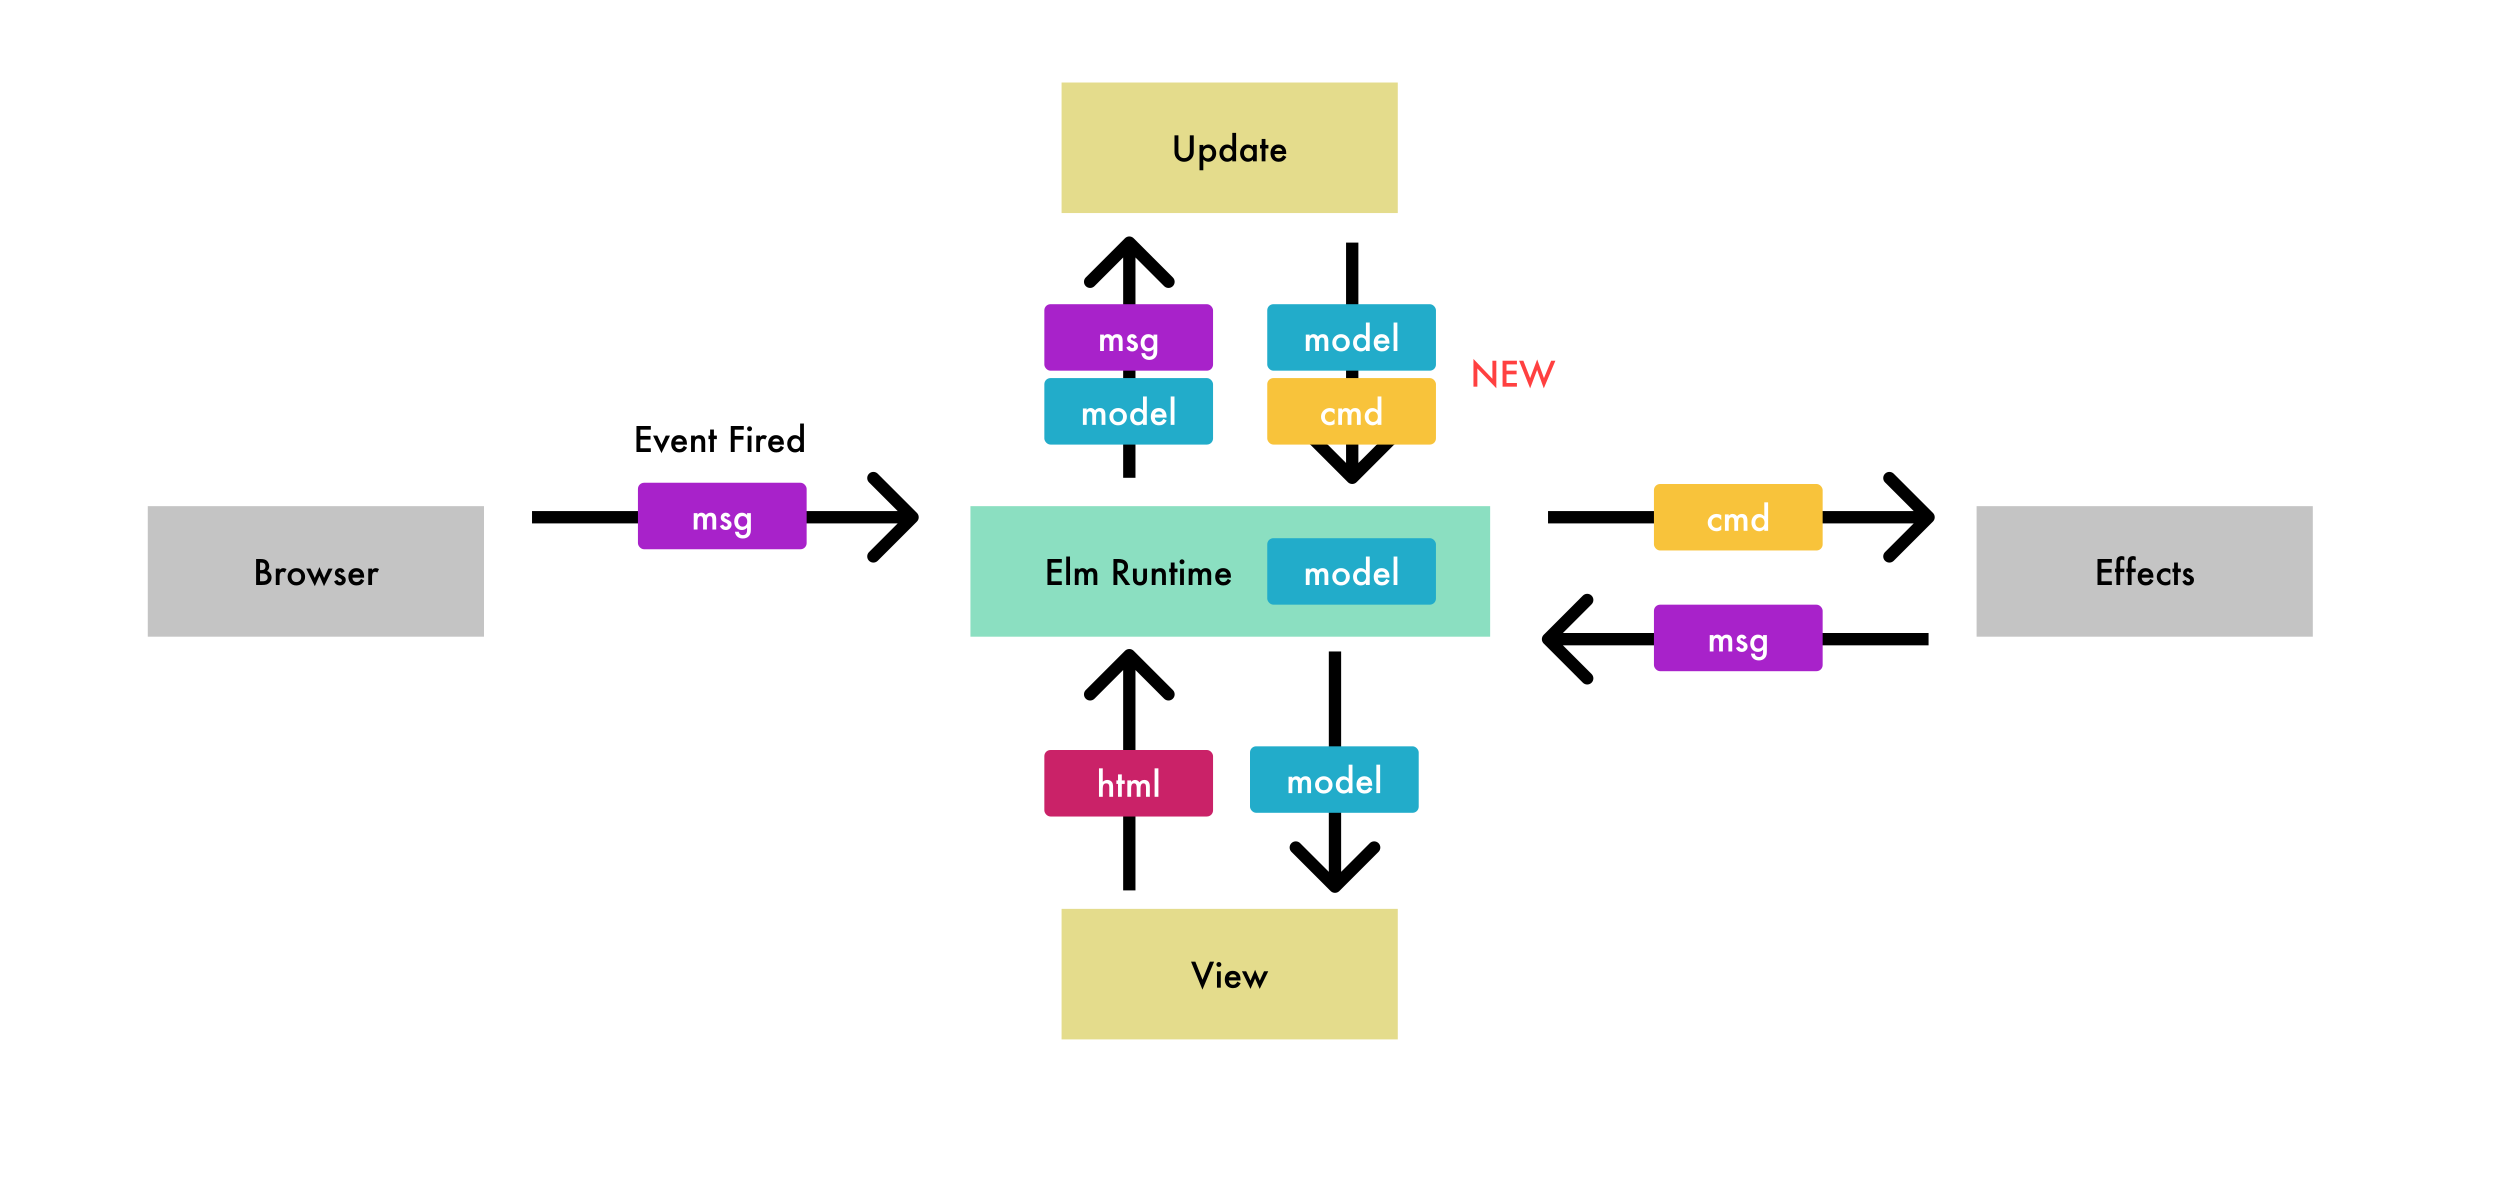 <svg width="2030" height="969" viewBox="0 0 2030 969" fill="none" xmlns="http://www.w3.org/2000/svg">
<rect width="2030" height="969" fill="white"/>
<rect x="120" y="411" width="273" height="106" fill="#C4C4C4"/>
<path d="M207.965 475V453.891H211.137C212.549 453.891 213.675 454 214.514 454.219C215.361 454.438 216.077 454.807 216.66 455.326C217.253 455.864 217.722 456.534 218.068 457.336C218.424 458.147 218.602 458.967 218.602 459.797C218.602 461.31 218.023 462.59 216.865 463.639C217.986 464.021 218.87 464.691 219.518 465.648C220.174 466.596 220.502 467.699 220.502 468.957C220.502 470.607 219.919 472.001 218.752 473.141C218.05 473.842 217.262 474.33 216.387 474.604C215.43 474.868 214.231 475 212.791 475H207.965ZM211.15 462.955H212.148C213.333 462.955 214.199 462.695 214.746 462.176C215.302 461.647 215.58 460.872 215.58 459.852C215.58 458.858 215.298 458.106 214.732 457.596C214.167 457.076 213.347 456.816 212.271 456.816H211.15V462.955ZM211.15 472.006H213.119C214.559 472.006 215.617 471.723 216.291 471.158C217.002 470.548 217.357 469.773 217.357 468.834C217.357 467.923 217.016 467.157 216.332 466.537C215.667 465.926 214.477 465.621 212.764 465.621H211.15V472.006ZM223.947 461.684H227.023V462.873C227.589 462.281 228.09 461.875 228.527 461.656C228.974 461.428 229.503 461.314 230.113 461.314C230.924 461.314 231.772 461.579 232.656 462.107L231.248 464.924C230.665 464.505 230.095 464.295 229.539 464.295C227.862 464.295 227.023 465.562 227.023 468.096V475H223.947V461.684ZM233.545 468.246C233.545 466.323 234.233 464.687 235.609 463.338C236.986 461.989 238.663 461.314 240.641 461.314C242.628 461.314 244.314 461.993 245.699 463.352C247.066 464.71 247.75 466.378 247.75 468.355C247.75 470.352 247.062 472.024 245.686 473.373C244.3 474.713 242.6 475.383 240.586 475.383C238.59 475.383 236.917 474.699 235.568 473.332C234.219 471.983 233.545 470.288 233.545 468.246ZM236.689 468.301C236.689 469.632 237.045 470.684 237.756 471.459C238.485 472.243 239.447 472.635 240.641 472.635C241.844 472.635 242.805 472.247 243.525 471.473C244.245 470.698 244.605 469.663 244.605 468.369C244.605 467.075 244.245 466.04 243.525 465.266C242.796 464.482 241.835 464.09 240.641 464.09C239.465 464.09 238.512 464.482 237.783 465.266C237.054 466.049 236.689 467.061 236.689 468.301ZM252.139 461.684L255.625 469.285L259.385 460.467L263.172 469.285L266.617 461.684H270.062L263.09 475.998L259.385 467.426L255.639 475.998L248.68 461.684H252.139ZM279.893 463.953L277.35 465.307C276.949 464.486 276.452 464.076 275.859 464.076C275.577 464.076 275.335 464.172 275.135 464.363C274.934 464.546 274.834 464.783 274.834 465.074C274.834 465.585 275.426 466.09 276.611 466.592C278.243 467.294 279.341 467.941 279.906 468.533C280.471 469.126 280.754 469.923 280.754 470.926C280.754 472.211 280.28 473.286 279.332 474.152C278.411 474.973 277.299 475.383 275.996 475.383C273.763 475.383 272.182 474.294 271.252 472.115L273.877 470.898C274.242 471.536 274.52 471.942 274.711 472.115C275.085 472.462 275.531 472.635 276.051 472.635C277.09 472.635 277.609 472.161 277.609 471.213C277.609 470.666 277.208 470.156 276.406 469.682C276.096 469.527 275.786 469.376 275.477 469.23C275.167 469.085 274.852 468.934 274.533 468.779C273.64 468.342 273.011 467.904 272.646 467.467C272.182 466.911 271.949 466.195 271.949 465.32C271.949 464.163 272.346 463.206 273.139 462.449C273.95 461.693 274.934 461.314 276.092 461.314C277.796 461.314 279.063 462.194 279.893 463.953ZM295.656 469.066H286.113C286.195 470.16 286.551 471.031 287.18 471.678C287.809 472.316 288.615 472.635 289.6 472.635C290.365 472.635 290.999 472.452 291.5 472.088C291.992 471.723 292.553 471.049 293.182 470.064L295.779 471.514C295.378 472.197 294.954 472.785 294.508 473.277C294.061 473.76 293.583 474.161 293.072 474.48C292.562 474.79 292.01 475.018 291.418 475.164C290.826 475.31 290.183 475.383 289.49 475.383C287.503 475.383 285.908 474.745 284.705 473.469C283.502 472.184 282.9 470.479 282.9 468.355C282.9 466.25 283.484 464.546 284.65 463.242C285.826 461.957 287.385 461.314 289.326 461.314C291.286 461.314 292.835 461.939 293.975 463.188C295.105 464.427 295.67 466.145 295.67 468.342L295.656 469.066ZM292.498 466.551C292.07 464.91 291.035 464.09 289.395 464.09C289.021 464.09 288.67 464.149 288.342 464.268C288.014 464.377 287.713 464.541 287.439 464.76C287.175 464.969 286.947 465.225 286.756 465.525C286.564 465.826 286.419 466.168 286.318 466.551H292.498ZM299.033 461.684H302.109V462.873C302.674 462.281 303.176 461.875 303.613 461.656C304.06 461.428 304.589 461.314 305.199 461.314C306.01 461.314 306.858 461.579 307.742 462.107L306.334 464.924C305.751 464.505 305.181 464.295 304.625 464.295C302.948 464.295 302.109 465.562 302.109 468.096V475H299.033V461.684Z" fill="black"/>
<rect x="1605" y="411" width="273" height="106" fill="#C4C4C4"/>
<path d="M1714.83 456.885H1706.36V461.957H1714.58V464.951H1706.36V472.006H1714.83V475H1703.18V453.891H1714.83V456.885ZM1721.61 464.555V475H1718.52V464.555H1717.42V461.684H1718.52V456.543C1718.52 454.866 1718.81 453.681 1719.39 452.988C1720.19 452.022 1721.36 451.539 1722.89 451.539C1723.44 451.539 1724.13 451.699 1724.96 452.018V455.162L1724.64 454.998C1723.98 454.661 1723.43 454.492 1723 454.492C1722.46 454.492 1722.09 454.688 1721.89 455.08C1721.7 455.463 1721.61 456.201 1721.61 457.295V461.684H1724.96V464.555H1721.61ZM1730.85 464.555V475H1727.76V464.555H1726.67V461.684H1727.76V456.543C1727.76 454.866 1728.05 453.681 1728.63 452.988C1729.44 452.022 1730.6 451.539 1732.13 451.539C1732.68 451.539 1733.37 451.699 1734.2 452.018V455.162L1733.88 454.998C1733.22 454.661 1732.67 454.492 1732.24 454.492C1731.7 454.492 1731.33 454.688 1731.14 455.08C1730.95 455.463 1730.85 456.201 1730.85 457.295V461.684H1734.2V464.555H1730.85ZM1748.54 469.066H1739C1739.08 470.16 1739.44 471.031 1740.06 471.678C1740.69 472.316 1741.5 472.635 1742.48 472.635C1743.25 472.635 1743.88 472.452 1744.38 472.088C1744.88 471.723 1745.44 471.049 1746.07 470.064L1748.66 471.514C1748.26 472.197 1747.84 472.785 1747.39 473.277C1746.95 473.76 1746.47 474.161 1745.96 474.48C1745.45 474.79 1744.9 475.018 1744.3 475.164C1743.71 475.31 1743.07 475.383 1742.38 475.383C1740.39 475.383 1738.79 474.745 1737.59 473.469C1736.39 472.184 1735.79 470.479 1735.79 468.355C1735.79 466.25 1736.37 464.546 1737.54 463.242C1738.71 461.957 1740.27 461.314 1742.21 461.314C1744.17 461.314 1745.72 461.939 1746.86 463.188C1747.99 464.427 1748.55 466.145 1748.55 468.342L1748.54 469.066ZM1745.38 466.551C1744.95 464.91 1743.92 464.09 1742.28 464.09C1741.91 464.09 1741.55 464.149 1741.23 464.268C1740.9 464.377 1740.6 464.541 1740.32 464.76C1740.06 464.969 1739.83 465.225 1739.64 465.525C1739.45 465.826 1739.3 466.168 1739.2 466.551H1745.38ZM1762.28 462.258V466.346C1761.58 465.489 1760.95 464.901 1760.39 464.582C1759.85 464.254 1759.21 464.09 1758.47 464.09C1757.31 464.09 1756.35 464.495 1755.58 465.307C1754.82 466.118 1754.43 467.134 1754.43 468.355C1754.43 469.604 1754.8 470.63 1755.54 471.432C1756.29 472.234 1757.24 472.635 1758.4 472.635C1759.14 472.635 1759.79 472.475 1760.35 472.156C1760.9 471.846 1761.54 471.245 1762.28 470.352V474.412C1761.03 475.059 1759.78 475.383 1758.54 475.383C1756.48 475.383 1754.75 474.717 1753.37 473.387C1751.98 472.047 1751.29 470.383 1751.29 468.396C1751.29 466.41 1751.99 464.732 1753.39 463.365C1754.8 461.998 1756.52 461.314 1758.56 461.314C1759.88 461.314 1761.11 461.629 1762.28 462.258ZM1768.43 464.555V475H1765.36V464.555H1764.04V461.684H1765.36V456.803H1768.43V461.684H1770.83V464.555H1768.43ZM1780.66 463.953L1778.11 465.307C1777.71 464.486 1777.22 464.076 1776.62 464.076C1776.34 464.076 1776.1 464.172 1775.9 464.363C1775.7 464.546 1775.6 464.783 1775.6 465.074C1775.6 465.585 1776.19 466.09 1777.38 466.592C1779.01 467.294 1780.1 467.941 1780.67 468.533C1781.24 469.126 1781.52 469.923 1781.52 470.926C1781.52 472.211 1781.04 473.286 1780.1 474.152C1779.18 474.973 1778.06 475.383 1776.76 475.383C1774.53 475.383 1772.95 474.294 1772.02 472.115L1774.64 470.898C1775.01 471.536 1775.28 471.942 1775.47 472.115C1775.85 472.462 1776.29 472.635 1776.81 472.635C1777.85 472.635 1778.37 472.161 1778.37 471.213C1778.37 470.666 1777.97 470.156 1777.17 469.682C1776.86 469.527 1776.55 469.376 1776.24 469.23C1775.93 469.085 1775.62 468.934 1775.3 468.779C1774.4 468.342 1773.77 467.904 1773.41 467.467C1772.95 466.911 1772.71 466.195 1772.71 465.32C1772.71 464.163 1773.11 463.206 1773.9 462.449C1774.71 461.693 1775.7 461.314 1776.86 461.314C1778.56 461.314 1779.83 462.194 1780.66 463.953Z" fill="black"/>
<rect x="788" y="411" width="422" height="106" fill="#8BDFC1"/>
<path d="M862.178 456.885H853.715V461.957H861.932V464.951H853.715V472.006H862.178V475H850.529V453.891H862.178V456.885ZM868.85 451.908V475H865.773V451.908H868.85ZM872.746 461.684H875.822V462.914C876.415 462.294 876.921 461.875 877.34 461.656C877.786 461.428 878.347 461.314 879.021 461.314C880.525 461.314 881.715 461.971 882.59 463.283C883.556 461.971 884.864 461.314 886.514 461.314C889.512 461.314 891.012 463.133 891.012 466.77V475H887.922V467.604C887.922 466.327 887.767 465.425 887.457 464.896C887.138 464.359 886.614 464.09 885.885 464.09C885.037 464.09 884.417 464.409 884.025 465.047C883.643 465.685 883.451 466.71 883.451 468.123V475H880.361V467.645C880.361 465.275 879.678 464.09 878.311 464.09C877.445 464.09 876.811 464.413 876.41 465.061C876.018 465.708 875.822 466.729 875.822 468.123V475H872.746V461.684ZM911.273 466.004L917.809 475H913.912L907.883 466.359H907.309V475H904.123V453.891H907.855C910.645 453.891 912.659 454.415 913.898 455.463C915.266 456.63 915.949 458.17 915.949 460.084C915.949 461.579 915.521 462.864 914.664 463.939C913.807 465.015 912.677 465.703 911.273 466.004ZM907.309 463.584H908.32C911.337 463.584 912.846 462.431 912.846 460.125C912.846 457.965 911.378 456.885 908.443 456.885H907.309V463.584ZM923.045 461.684V469.326C923.045 471.532 923.915 472.635 925.656 472.635C927.397 472.635 928.268 471.532 928.268 469.326V461.684H931.344V469.395C931.344 470.461 931.212 471.382 930.947 472.156C930.692 472.849 930.25 473.473 929.621 474.029C928.582 474.932 927.26 475.383 925.656 475.383C924.061 475.383 922.744 474.932 921.705 474.029C921.067 473.473 920.616 472.849 920.352 472.156C920.096 471.536 919.969 470.616 919.969 469.395V461.684H923.045ZM935.227 461.684H938.316V462.914C939.392 461.848 940.604 461.314 941.953 461.314C943.503 461.314 944.71 461.802 945.576 462.777C946.324 463.607 946.697 464.96 946.697 466.838V475H943.607V467.562C943.607 466.25 943.425 465.343 943.061 464.842C942.705 464.331 942.058 464.076 941.119 464.076C940.098 464.076 939.374 464.413 938.945 465.088C938.526 465.753 938.316 466.915 938.316 468.574V475H935.227V461.684ZM953.766 464.555V475H950.689V464.555H949.377V461.684H950.689V456.803H953.766V461.684H956.158V464.555H953.766ZM961.326 461.684V475H958.25V461.684H961.326ZM957.785 456.146C957.785 455.609 957.981 455.144 958.373 454.752C958.765 454.36 959.234 454.164 959.781 454.164C960.337 454.164 960.811 454.36 961.203 454.752C961.595 455.135 961.791 455.604 961.791 456.16C961.791 456.716 961.595 457.19 961.203 457.582C960.82 457.974 960.351 458.17 959.795 458.17C959.239 458.17 958.765 457.974 958.373 457.582C957.981 457.19 957.785 456.712 957.785 456.146ZM965.223 461.684H968.299V462.914C968.891 462.294 969.397 461.875 969.816 461.656C970.263 461.428 970.824 461.314 971.498 461.314C973.002 461.314 974.191 461.971 975.066 463.283C976.033 461.971 977.34 461.314 978.99 461.314C981.989 461.314 983.488 463.133 983.488 466.77V475H980.398V467.604C980.398 466.327 980.243 465.425 979.934 464.896C979.615 464.359 979.09 464.09 978.361 464.09C977.514 464.09 976.894 464.409 976.502 465.047C976.119 465.685 975.928 466.71 975.928 468.123V475H972.838V467.645C972.838 465.275 972.154 464.09 970.787 464.09C969.921 464.09 969.288 464.413 968.887 465.061C968.495 465.708 968.299 466.729 968.299 468.123V475H965.223V461.684ZM999.498 469.066H989.955C990.037 470.16 990.393 471.031 991.021 471.678C991.65 472.316 992.457 472.635 993.441 472.635C994.207 472.635 994.84 472.452 995.342 472.088C995.834 471.723 996.395 471.049 997.023 470.064L999.621 471.514C999.22 472.197 998.796 472.785 998.35 473.277C997.903 473.76 997.424 474.161 996.914 474.48C996.404 474.79 995.852 475.018 995.26 475.164C994.667 475.31 994.025 475.383 993.332 475.383C991.345 475.383 989.75 474.745 988.547 473.469C987.344 472.184 986.742 470.479 986.742 468.355C986.742 466.25 987.326 464.546 988.492 463.242C989.668 461.957 991.227 461.314 993.168 461.314C995.128 461.314 996.677 461.939 997.816 463.188C998.947 464.427 999.512 466.145 999.512 468.342L999.498 469.066ZM996.34 466.551C995.911 464.91 994.877 464.09 993.236 464.09C992.863 464.09 992.512 464.149 992.184 464.268C991.855 464.377 991.555 464.541 991.281 464.76C991.017 464.969 990.789 465.225 990.598 465.525C990.406 465.826 990.26 466.168 990.16 466.551H996.34Z" fill="black"/>
<rect x="862" y="67" width="273" height="106" fill="#E4DC8C"/>
<path d="M956.869 109.891V122.605C956.869 124.419 957.165 125.745 957.758 126.584C958.642 127.796 959.886 128.402 961.49 128.402C963.104 128.402 964.352 127.796 965.236 126.584C965.829 125.773 966.125 124.447 966.125 122.605V109.891H969.311V123.48C969.311 125.704 968.618 127.536 967.232 128.977C965.674 130.581 963.76 131.383 961.49 131.383C959.221 131.383 957.311 130.581 955.762 128.977C954.376 127.536 953.684 125.704 953.684 123.48V109.891H956.869ZM977.09 138.246H974.014V117.684H977.09V119.133C978.302 117.921 979.678 117.314 981.219 117.314C983.051 117.314 984.559 117.989 985.744 119.338C986.947 120.678 987.549 122.368 987.549 124.41C987.549 126.406 986.952 128.07 985.758 129.4C984.573 130.722 983.078 131.383 981.273 131.383C979.715 131.383 978.32 130.758 977.09 129.51V138.246ZM984.404 124.424C984.404 123.148 984.058 122.109 983.365 121.307C982.663 120.495 981.779 120.09 980.713 120.09C979.583 120.09 978.667 120.482 977.965 121.266C977.263 122.049 976.912 123.079 976.912 124.355C976.912 125.604 977.263 126.634 977.965 127.445C978.658 128.238 979.569 128.635 980.699 128.635C981.766 128.635 982.645 128.234 983.338 127.432C984.049 126.63 984.404 125.627 984.404 124.424ZM1000.62 107.908H1003.71V131H1000.62V129.605C999.407 130.79 998.035 131.383 996.504 131.383C994.681 131.383 993.168 130.717 991.965 129.387C990.771 128.029 990.174 126.333 990.174 124.301C990.174 122.314 990.771 120.655 991.965 119.324C993.15 117.984 994.64 117.314 996.436 117.314C997.994 117.314 999.389 117.952 1000.62 119.229V107.908ZM993.318 124.301C993.318 125.577 993.66 126.616 994.344 127.418C995.046 128.229 995.93 128.635 996.996 128.635C998.135 128.635 999.056 128.243 999.758 127.459C1000.46 126.648 1000.81 125.618 1000.81 124.369C1000.81 123.12 1000.46 122.09 999.758 121.279C999.056 120.486 998.145 120.09 997.023 120.09C995.966 120.09 995.082 120.491 994.371 121.293C993.669 122.104 993.318 123.107 993.318 124.301ZM1017.41 117.684H1020.5V131H1017.41V129.605C1016.14 130.79 1014.78 131.383 1013.32 131.383C1011.48 131.383 1009.96 130.717 1008.75 129.387C1007.56 128.029 1006.96 126.333 1006.96 124.301C1006.96 122.305 1007.56 120.641 1008.75 119.311C1009.95 117.98 1011.44 117.314 1013.24 117.314C1014.79 117.314 1016.18 117.952 1017.41 119.229V117.684ZM1010.11 124.301C1010.11 125.577 1010.45 126.616 1011.13 127.418C1011.83 128.229 1012.72 128.635 1013.79 128.635C1014.92 128.635 1015.85 128.243 1016.55 127.459C1017.25 126.648 1017.6 125.618 1017.6 124.369C1017.6 123.12 1017.25 122.09 1016.55 121.279C1015.85 120.486 1014.93 120.09 1013.81 120.09C1012.76 120.09 1011.87 120.491 1011.16 121.293C1010.46 122.104 1010.11 123.107 1010.11 124.301ZM1027.55 120.555V131H1024.48V120.555H1023.16V117.684H1024.48V112.803H1027.55V117.684H1029.95V120.555H1027.55ZM1044.41 125.066H1034.87C1034.95 126.16 1035.3 127.031 1035.93 127.678C1036.56 128.316 1037.37 128.635 1038.35 128.635C1039.12 128.635 1039.75 128.452 1040.25 128.088C1040.75 127.723 1041.31 127.049 1041.94 126.064L1044.53 127.514C1044.13 128.197 1043.71 128.785 1043.26 129.277C1042.82 129.76 1042.34 130.161 1041.83 130.48C1041.32 130.79 1040.76 131.018 1040.17 131.164C1039.58 131.31 1038.94 131.383 1038.24 131.383C1036.26 131.383 1034.66 130.745 1033.46 129.469C1032.26 128.184 1031.65 126.479 1031.65 124.355C1031.65 122.25 1032.24 120.546 1033.4 119.242C1034.58 117.957 1036.14 117.314 1038.08 117.314C1040.04 117.314 1041.59 117.939 1042.73 119.188C1043.86 120.427 1044.42 122.145 1044.42 124.342L1044.41 125.066ZM1041.25 122.551C1040.82 120.91 1039.79 120.09 1038.15 120.09C1037.77 120.09 1037.42 120.149 1037.1 120.268C1036.77 120.377 1036.47 120.541 1036.19 120.76C1035.93 120.969 1035.7 121.225 1035.51 121.525C1035.32 121.826 1035.17 122.168 1035.07 122.551H1041.25Z" fill="black"/>
<rect x="862" y="738" width="273" height="106" fill="#E4DC8C"/>
<path d="M970.623 780.891L976.461 795.52L982.381 780.891H985.867L976.393 803.586L967.137 780.891H970.623ZM991.268 788.684V802H988.191V788.684H991.268ZM987.727 783.146C987.727 782.609 987.923 782.144 988.314 781.752C988.706 781.36 989.176 781.164 989.723 781.164C990.279 781.164 990.753 781.36 991.145 781.752C991.536 782.135 991.732 782.604 991.732 783.16C991.732 783.716 991.536 784.19 991.145 784.582C990.762 784.974 990.292 785.17 989.736 785.17C989.18 785.17 988.706 784.974 988.314 784.582C987.923 784.19 987.727 783.712 987.727 783.146ZM1007.29 796.066H997.748C997.83 797.16 998.186 798.031 998.814 798.678C999.443 799.316 1000.25 799.635 1001.23 799.635C1002 799.635 1002.63 799.452 1003.13 799.088C1003.63 798.723 1004.19 798.049 1004.82 797.064L1007.41 798.514C1007.01 799.197 1006.59 799.785 1006.14 800.277C1005.7 800.76 1005.22 801.161 1004.71 801.48C1004.2 801.79 1003.65 802.018 1003.05 802.164C1002.46 802.31 1001.82 802.383 1001.12 802.383C999.138 802.383 997.543 801.745 996.34 800.469C995.137 799.184 994.535 797.479 994.535 795.355C994.535 793.25 995.118 791.546 996.285 790.242C997.461 788.957 999.02 788.314 1000.96 788.314C1002.92 788.314 1004.47 788.939 1005.61 790.188C1006.74 791.427 1007.3 793.145 1007.3 795.342L1007.29 796.066ZM1004.13 793.551C1003.7 791.91 1002.67 791.09 1001.03 791.09C1000.66 791.09 1000.3 791.149 999.977 791.268C999.648 791.377 999.348 791.541 999.074 791.76C998.81 791.969 998.582 792.225 998.391 792.525C998.199 792.826 998.053 793.168 997.953 793.551H1004.13ZM1011.9 788.684L1015.38 796.285L1019.14 787.467L1022.93 796.285L1026.38 788.684H1029.82L1022.85 802.998L1019.14 794.426L1015.4 802.998L1008.44 788.684H1011.9Z" fill="black"/>
<rect x="1029" y="437" width="137" height="54" rx="5" fill="#22ACCA"/>
<path d="M1060.31 461.684H1063.39V462.914C1063.98 462.294 1064.49 461.875 1064.91 461.656C1065.35 461.428 1065.91 461.314 1066.59 461.314C1068.09 461.314 1069.28 461.971 1070.16 463.283C1071.12 461.971 1072.43 461.314 1074.08 461.314C1077.08 461.314 1078.58 463.133 1078.58 466.77V475H1075.49V467.604C1075.49 466.327 1075.33 465.425 1075.02 464.896C1074.7 464.359 1074.18 464.09 1073.45 464.09C1072.6 464.09 1071.98 464.409 1071.59 465.047C1071.21 465.685 1071.02 466.71 1071.02 468.123V475H1067.93V467.645C1067.93 465.275 1067.24 464.09 1065.88 464.09C1065.01 464.09 1064.38 464.413 1063.98 465.061C1063.58 465.708 1063.39 466.729 1063.39 468.123V475H1060.31V461.684ZM1081.83 468.246C1081.83 466.323 1082.52 464.687 1083.9 463.338C1085.27 461.989 1086.95 461.314 1088.93 461.314C1090.91 461.314 1092.6 461.993 1093.99 463.352C1095.35 464.71 1096.04 466.378 1096.04 468.355C1096.04 470.352 1095.35 472.024 1093.97 473.373C1092.59 474.713 1090.89 475.383 1088.87 475.383C1086.88 475.383 1085.2 474.699 1083.86 473.332C1082.51 471.983 1081.83 470.288 1081.83 468.246ZM1084.98 468.301C1084.98 469.632 1085.33 470.684 1086.04 471.459C1086.77 472.243 1087.73 472.635 1088.93 472.635C1090.13 472.635 1091.09 472.247 1091.81 471.473C1092.53 470.698 1092.89 469.663 1092.89 468.369C1092.89 467.075 1092.53 466.04 1091.81 465.266C1091.08 464.482 1090.12 464.09 1088.93 464.09C1087.75 464.09 1086.8 464.482 1086.07 465.266C1085.34 466.049 1084.98 467.061 1084.98 468.301ZM1109.12 451.908H1112.21V475H1109.12V473.605C1107.91 474.79 1106.54 475.383 1105.01 475.383C1103.18 475.383 1101.67 474.717 1100.47 473.387C1099.27 472.029 1098.68 470.333 1098.68 468.301C1098.68 466.314 1099.27 464.655 1100.47 463.324C1101.65 461.984 1103.14 461.314 1104.94 461.314C1106.5 461.314 1107.89 461.952 1109.12 463.229V451.908ZM1101.82 468.301C1101.82 469.577 1102.16 470.616 1102.85 471.418C1103.55 472.229 1104.43 472.635 1105.5 472.635C1106.64 472.635 1107.56 472.243 1108.26 471.459C1108.96 470.648 1109.31 469.618 1109.31 468.369C1109.31 467.12 1108.96 466.09 1108.26 465.279C1107.56 464.486 1106.65 464.09 1105.53 464.09C1104.47 464.09 1103.58 464.491 1102.87 465.293C1102.17 466.104 1101.82 467.107 1101.82 468.301ZM1128.22 469.066H1118.68C1118.76 470.16 1119.12 471.031 1119.74 471.678C1120.37 472.316 1121.18 472.635 1122.16 472.635C1122.93 472.635 1123.56 472.452 1124.06 472.088C1124.56 471.723 1125.12 471.049 1125.75 470.064L1128.34 471.514C1127.94 472.197 1127.52 472.785 1127.07 473.277C1126.63 473.76 1126.15 474.161 1125.64 474.48C1125.13 474.79 1124.57 475.018 1123.98 475.164C1123.39 475.31 1122.75 475.383 1122.05 475.383C1120.07 475.383 1118.47 474.745 1117.27 473.469C1116.07 472.184 1115.46 470.479 1115.46 468.355C1115.46 466.25 1116.05 464.546 1117.21 463.242C1118.39 461.957 1119.95 461.314 1121.89 461.314C1123.85 461.314 1125.4 461.939 1126.54 463.188C1127.67 464.427 1128.23 466.145 1128.23 468.342L1128.22 469.066ZM1125.06 466.551C1124.63 464.91 1123.6 464.09 1121.96 464.09C1121.59 464.09 1121.23 464.149 1120.91 464.268C1120.58 464.377 1120.28 464.541 1120 464.76C1119.74 464.969 1119.51 465.225 1119.32 465.525C1119.13 465.826 1118.98 466.168 1118.88 466.551H1125.06ZM1134.67 451.908V475H1131.6V451.908H1134.67Z" fill="white"/>
<path d="M744.536 423.536C746.488 421.583 746.488 418.417 744.536 416.464L712.716 384.645C710.763 382.692 707.597 382.692 705.645 384.645C703.692 386.597 703.692 389.763 705.645 391.716L733.929 420L705.645 448.284C703.692 450.237 703.692 453.403 705.645 455.355C707.597 457.308 710.763 457.308 712.716 455.355L744.536 423.536ZM432 425H741V415H432V425Z" fill="black"/>
<path d="M1569.54 423.536C1571.49 421.583 1571.49 418.417 1569.54 416.464L1537.72 384.645C1535.76 382.692 1532.6 382.692 1530.64 384.645C1528.69 386.597 1528.69 389.763 1530.64 391.716L1558.93 420L1530.64 448.284C1528.69 450.237 1528.69 453.403 1530.64 455.355C1532.6 457.308 1535.76 457.308 1537.72 455.355L1569.54 423.536ZM1257 425H1566V415H1257V425Z" fill="black"/>
<rect x="518" y="392" width="137" height="54" rx="5" fill="#A822CA"/>
<path d="M563.299 416.684H566.375V417.914C566.967 417.294 567.473 416.875 567.893 416.656C568.339 416.428 568.9 416.314 569.574 416.314C571.078 416.314 572.268 416.971 573.143 418.283C574.109 416.971 575.417 416.314 577.066 416.314C580.065 416.314 581.564 418.133 581.564 421.77V430H578.475V422.604C578.475 421.327 578.32 420.425 578.01 419.896C577.691 419.359 577.167 419.09 576.438 419.09C575.59 419.09 574.97 419.409 574.578 420.047C574.195 420.685 574.004 421.71 574.004 423.123V430H570.914V422.645C570.914 420.275 570.23 419.09 568.863 419.09C567.997 419.09 567.364 419.413 566.963 420.061C566.571 420.708 566.375 421.729 566.375 423.123V430H563.299V416.684ZM593.186 418.953L590.643 420.307C590.242 419.486 589.745 419.076 589.152 419.076C588.87 419.076 588.628 419.172 588.428 419.363C588.227 419.546 588.127 419.783 588.127 420.074C588.127 420.585 588.719 421.09 589.904 421.592C591.536 422.294 592.634 422.941 593.199 423.533C593.764 424.126 594.047 424.923 594.047 425.926C594.047 427.211 593.573 428.286 592.625 429.152C591.704 429.973 590.592 430.383 589.289 430.383C587.056 430.383 585.475 429.294 584.545 427.115L587.17 425.898C587.535 426.536 587.812 426.942 588.004 427.115C588.378 427.462 588.824 427.635 589.344 427.635C590.383 427.635 590.902 427.161 590.902 426.213C590.902 425.666 590.501 425.156 589.699 424.682C589.389 424.527 589.079 424.376 588.77 424.23C588.46 424.085 588.145 423.934 587.826 423.779C586.933 423.342 586.304 422.904 585.939 422.467C585.475 421.911 585.242 421.195 585.242 420.32C585.242 419.163 585.639 418.206 586.432 417.449C587.243 416.693 588.227 416.314 589.385 416.314C591.089 416.314 592.356 417.194 593.186 418.953ZM609.701 429.686C609.701 430.314 609.678 430.866 609.633 431.34C609.596 431.823 609.542 432.247 609.469 432.611C609.25 433.614 608.822 434.475 608.184 435.195C606.98 436.581 605.326 437.273 603.221 437.273C601.443 437.273 599.98 436.795 598.832 435.838C597.647 434.854 596.964 433.491 596.781 431.75H599.871C599.99 432.406 600.186 432.912 600.459 433.268C601.097 434.097 602.027 434.512 603.248 434.512C605.499 434.512 606.625 433.131 606.625 430.369V428.51C605.404 429.758 603.995 430.383 602.4 430.383C600.587 430.383 599.101 429.727 597.943 428.414C596.777 427.083 596.193 425.42 596.193 423.424C596.193 421.482 596.736 419.833 597.82 418.475C598.987 417.035 600.527 416.314 602.441 416.314C604.118 416.314 605.513 416.939 606.625 418.188V416.684H609.701V429.686ZM606.748 423.369C606.748 422.075 606.402 421.04 605.709 420.266C605.007 419.473 604.109 419.076 603.016 419.076C601.849 419.076 600.928 419.509 600.254 420.375C599.643 421.15 599.338 422.152 599.338 423.383C599.338 424.595 599.643 425.589 600.254 426.363C600.919 427.211 601.84 427.635 603.016 427.635C604.191 427.635 605.121 427.206 605.805 426.35C606.434 425.575 606.748 424.581 606.748 423.369Z" fill="white"/>
<path d="M1253.46 515.464C1251.51 517.417 1251.51 520.583 1253.46 522.536L1285.28 554.355C1287.24 556.308 1290.4 556.308 1292.36 554.355C1294.31 552.403 1294.31 549.237 1292.36 547.284L1264.07 519L1292.36 490.716C1294.31 488.763 1294.31 485.597 1292.36 483.645C1290.4 481.692 1287.24 481.692 1285.28 483.645L1253.46 515.464ZM1566 514L1257 514L1257 524L1566 524L1566 514Z" fill="black"/>
<rect x="1343" y="491" width="137" height="54" rx="5" fill="#A822CA"/>
<path d="M1388.3 515.684H1391.38V516.914C1391.97 516.294 1392.47 515.875 1392.89 515.656C1393.34 515.428 1393.9 515.314 1394.57 515.314C1396.08 515.314 1397.27 515.971 1398.14 517.283C1399.11 515.971 1400.42 515.314 1402.07 515.314C1405.07 515.314 1406.56 517.133 1406.56 520.77V529H1403.47V521.604C1403.47 520.327 1403.32 519.425 1403.01 518.896C1402.69 518.359 1402.17 518.09 1401.44 518.09C1400.59 518.09 1399.97 518.409 1399.58 519.047C1399.2 519.685 1399 520.71 1399 522.123V529H1395.91V521.645C1395.91 519.275 1395.23 518.09 1393.86 518.09C1393 518.09 1392.36 518.413 1391.96 519.061C1391.57 519.708 1391.38 520.729 1391.38 522.123V529H1388.3V515.684ZM1418.19 517.953L1415.64 519.307C1415.24 518.486 1414.74 518.076 1414.15 518.076C1413.87 518.076 1413.63 518.172 1413.43 518.363C1413.23 518.546 1413.13 518.783 1413.13 519.074C1413.13 519.585 1413.72 520.09 1414.9 520.592C1416.54 521.294 1417.63 521.941 1418.2 522.533C1418.76 523.126 1419.05 523.923 1419.05 524.926C1419.05 526.211 1418.57 527.286 1417.62 528.152C1416.7 528.973 1415.59 529.383 1414.29 529.383C1412.06 529.383 1410.47 528.294 1409.54 526.115L1412.17 524.898C1412.53 525.536 1412.81 525.942 1413 526.115C1413.38 526.462 1413.82 526.635 1414.34 526.635C1415.38 526.635 1415.9 526.161 1415.9 525.213C1415.9 524.666 1415.5 524.156 1414.7 523.682C1414.39 523.527 1414.08 523.376 1413.77 523.23C1413.46 523.085 1413.15 522.934 1412.83 522.779C1411.93 522.342 1411.3 521.904 1410.94 521.467C1410.47 520.911 1410.24 520.195 1410.24 519.32C1410.24 518.163 1410.64 517.206 1411.43 516.449C1412.24 515.693 1413.23 515.314 1414.38 515.314C1416.09 515.314 1417.36 516.194 1418.19 517.953ZM1434.7 528.686C1434.7 529.314 1434.68 529.866 1434.63 530.34C1434.6 530.823 1434.54 531.247 1434.47 531.611C1434.25 532.614 1433.82 533.475 1433.18 534.195C1431.98 535.581 1430.33 536.273 1428.22 536.273C1426.44 536.273 1424.98 535.795 1423.83 534.838C1422.65 533.854 1421.96 532.491 1421.78 530.75H1424.87C1424.99 531.406 1425.19 531.912 1425.46 532.268C1426.1 533.097 1427.03 533.512 1428.25 533.512C1430.5 533.512 1431.62 532.131 1431.62 529.369V527.51C1430.4 528.758 1429 529.383 1427.4 529.383C1425.59 529.383 1424.1 528.727 1422.94 527.414C1421.78 526.083 1421.19 524.42 1421.19 522.424C1421.19 520.482 1421.74 518.833 1422.82 517.475C1423.99 516.035 1425.53 515.314 1427.44 515.314C1429.12 515.314 1430.51 515.939 1431.62 517.188V515.684H1434.7V528.686ZM1431.75 522.369C1431.75 521.075 1431.4 520.04 1430.71 519.266C1430.01 518.473 1429.11 518.076 1428.02 518.076C1426.85 518.076 1425.93 518.509 1425.25 519.375C1424.64 520.15 1424.34 521.152 1424.34 522.383C1424.34 523.595 1424.64 524.589 1425.25 525.363C1425.92 526.211 1426.84 526.635 1428.02 526.635C1429.19 526.635 1430.12 526.206 1430.8 525.35C1431.43 524.575 1431.75 523.581 1431.75 522.369Z" fill="white"/>
<path d="M528.459 348.885H519.996V353.957H528.213V356.951H519.996V364.006H528.459V367H516.811V345.891H528.459V348.885ZM533.709 353.684L537.154 361.162L540.586 353.684H544.045L537.127 367.916L530.264 353.684H533.709ZM557.771 361.066H548.229C548.311 362.16 548.666 363.031 549.295 363.678C549.924 364.316 550.73 364.635 551.715 364.635C552.48 364.635 553.114 364.452 553.615 364.088C554.107 363.723 554.668 363.049 555.297 362.064L557.895 363.514C557.493 364.197 557.07 364.785 556.623 365.277C556.176 365.76 555.698 366.161 555.188 366.48C554.677 366.79 554.126 367.018 553.533 367.164C552.941 367.31 552.298 367.383 551.605 367.383C549.618 367.383 548.023 366.745 546.82 365.469C545.617 364.184 545.016 362.479 545.016 360.355C545.016 358.25 545.599 356.546 546.766 355.242C547.941 353.957 549.5 353.314 551.441 353.314C553.401 353.314 554.951 353.939 556.09 355.188C557.22 356.427 557.785 358.145 557.785 360.342L557.771 361.066ZM554.613 358.551C554.185 356.91 553.15 356.09 551.51 356.09C551.136 356.09 550.785 356.149 550.457 356.268C550.129 356.377 549.828 356.541 549.555 356.76C549.29 356.969 549.062 357.225 548.871 357.525C548.68 357.826 548.534 358.168 548.434 358.551H554.613ZM561.148 353.684H564.238V354.914C565.314 353.848 566.526 353.314 567.875 353.314C569.424 353.314 570.632 353.802 571.498 354.777C572.245 355.607 572.619 356.96 572.619 358.838V367H569.529V359.562C569.529 358.25 569.347 357.343 568.982 356.842C568.627 356.331 567.98 356.076 567.041 356.076C566.02 356.076 565.296 356.413 564.867 357.088C564.448 357.753 564.238 358.915 564.238 360.574V367H561.148V353.684ZM579.688 356.555V367H576.611V356.555H575.299V353.684H576.611V348.803H579.688V353.684H582.08V356.555H579.688ZM603.941 348.885H596.586V353.957H603.682V356.951H596.586V367H593.4V345.891H603.941V348.885ZM610.189 353.684V367H607.113V353.684H610.189ZM606.648 348.146C606.648 347.609 606.844 347.144 607.236 346.752C607.628 346.36 608.098 346.164 608.645 346.164C609.201 346.164 609.674 346.36 610.066 346.752C610.458 347.135 610.654 347.604 610.654 348.16C610.654 348.716 610.458 349.19 610.066 349.582C609.684 349.974 609.214 350.17 608.658 350.17C608.102 350.17 607.628 349.974 607.236 349.582C606.844 349.19 606.648 348.712 606.648 348.146ZM614.086 353.684H617.162V354.873C617.727 354.281 618.229 353.875 618.666 353.656C619.113 353.428 619.641 353.314 620.252 353.314C621.063 353.314 621.911 353.579 622.795 354.107L621.387 356.924C620.803 356.505 620.234 356.295 619.678 356.295C618.001 356.295 617.162 357.562 617.162 360.096V367H614.086V353.684ZM636.494 361.066H626.951C627.033 362.16 627.389 363.031 628.018 363.678C628.646 364.316 629.453 364.635 630.438 364.635C631.203 364.635 631.837 364.452 632.338 364.088C632.83 363.723 633.391 363.049 634.02 362.064L636.617 363.514C636.216 364.197 635.792 364.785 635.346 365.277C634.899 365.76 634.421 366.161 633.91 366.48C633.4 366.79 632.848 367.018 632.256 367.164C631.663 367.31 631.021 367.383 630.328 367.383C628.341 367.383 626.746 366.745 625.543 365.469C624.34 364.184 623.738 362.479 623.738 360.355C623.738 358.25 624.322 356.546 625.488 355.242C626.664 353.957 628.223 353.314 630.164 353.314C632.124 353.314 633.673 353.939 634.812 355.188C635.943 356.427 636.508 358.145 636.508 360.342L636.494 361.066ZM633.336 358.551C632.908 356.91 631.873 356.09 630.232 356.09C629.859 356.09 629.508 356.149 629.18 356.268C628.852 356.377 628.551 356.541 628.277 356.76C628.013 356.969 627.785 357.225 627.594 357.525C627.402 357.826 627.257 358.168 627.156 358.551H633.336ZM649.688 343.908H652.777V367H649.688V365.605C648.475 366.79 647.104 367.383 645.572 367.383C643.749 367.383 642.236 366.717 641.033 365.387C639.839 364.029 639.242 362.333 639.242 360.301C639.242 358.314 639.839 356.655 641.033 355.324C642.218 353.984 643.708 353.314 645.504 353.314C647.062 353.314 648.457 353.952 649.688 355.229V343.908ZM642.387 360.301C642.387 361.577 642.729 362.616 643.412 363.418C644.114 364.229 644.998 364.635 646.064 364.635C647.204 364.635 648.124 364.243 648.826 363.459C649.528 362.648 649.879 361.618 649.879 360.369C649.879 359.12 649.528 358.09 648.826 357.279C648.124 356.486 647.213 356.09 646.092 356.09C645.035 356.09 644.15 356.491 643.439 357.293C642.738 358.104 642.387 359.107 642.387 360.301Z" fill="black"/>
<path d="M920.536 193.464C918.583 191.512 915.417 191.512 913.464 193.464L881.645 225.284C879.692 227.237 879.692 230.403 881.645 232.355C883.597 234.308 886.763 234.308 888.716 232.355L917 204.071L945.284 232.355C947.237 234.308 950.403 234.308 952.355 232.355C954.308 230.403 954.308 227.237 952.355 225.284L920.536 193.464ZM922 388L922 197L912 197L912 388L922 388Z" fill="black"/>
<rect x="848" y="247" width="137" height="54" rx="5" fill="#A822CA"/>
<path d="M893.299 271.684H896.375V272.914C896.967 272.294 897.473 271.875 897.893 271.656C898.339 271.428 898.9 271.314 899.574 271.314C901.078 271.314 902.268 271.971 903.143 273.283C904.109 271.971 905.417 271.314 907.066 271.314C910.065 271.314 911.564 273.133 911.564 276.77V285H908.475V277.604C908.475 276.327 908.32 275.425 908.01 274.896C907.691 274.359 907.167 274.09 906.438 274.09C905.59 274.09 904.97 274.409 904.578 275.047C904.195 275.685 904.004 276.71 904.004 278.123V285H900.914V277.645C900.914 275.275 900.23 274.09 898.863 274.09C897.997 274.09 897.364 274.413 896.963 275.061C896.571 275.708 896.375 276.729 896.375 278.123V285H893.299V271.684ZM923.186 273.953L920.643 275.307C920.242 274.486 919.745 274.076 919.152 274.076C918.87 274.076 918.628 274.172 918.428 274.363C918.227 274.546 918.127 274.783 918.127 275.074C918.127 275.585 918.719 276.09 919.904 276.592C921.536 277.294 922.634 277.941 923.199 278.533C923.764 279.126 924.047 279.923 924.047 280.926C924.047 282.211 923.573 283.286 922.625 284.152C921.704 284.973 920.592 285.383 919.289 285.383C917.056 285.383 915.475 284.294 914.545 282.115L917.17 280.898C917.535 281.536 917.812 281.942 918.004 282.115C918.378 282.462 918.824 282.635 919.344 282.635C920.383 282.635 920.902 282.161 920.902 281.213C920.902 280.666 920.501 280.156 919.699 279.682C919.389 279.527 919.079 279.376 918.77 279.23C918.46 279.085 918.145 278.934 917.826 278.779C916.933 278.342 916.304 277.904 915.939 277.467C915.475 276.911 915.242 276.195 915.242 275.32C915.242 274.163 915.639 273.206 916.432 272.449C917.243 271.693 918.227 271.314 919.385 271.314C921.089 271.314 922.356 272.194 923.186 273.953ZM939.701 284.686C939.701 285.314 939.678 285.866 939.633 286.34C939.596 286.823 939.542 287.247 939.469 287.611C939.25 288.614 938.822 289.475 938.184 290.195C936.98 291.581 935.326 292.273 933.221 292.273C931.443 292.273 929.98 291.795 928.832 290.838C927.647 289.854 926.964 288.491 926.781 286.75H929.871C929.99 287.406 930.186 287.912 930.459 288.268C931.097 289.097 932.027 289.512 933.248 289.512C935.499 289.512 936.625 288.131 936.625 285.369V283.51C935.404 284.758 933.995 285.383 932.4 285.383C930.587 285.383 929.101 284.727 927.943 283.414C926.777 282.083 926.193 280.42 926.193 278.424C926.193 276.482 926.736 274.833 927.82 273.475C928.987 272.035 930.527 271.314 932.441 271.314C934.118 271.314 935.513 271.939 936.625 273.188V271.684H939.701V284.686ZM936.748 278.369C936.748 277.075 936.402 276.04 935.709 275.266C935.007 274.473 934.109 274.076 933.016 274.076C931.849 274.076 930.928 274.509 930.254 275.375C929.643 276.15 929.338 277.152 929.338 278.383C929.338 279.595 929.643 280.589 930.254 281.363C930.919 282.211 931.84 282.635 933.016 282.635C934.191 282.635 935.121 282.206 935.805 281.35C936.434 280.575 936.748 279.581 936.748 278.369Z" fill="white"/>
<rect x="848" y="307" width="137" height="54" rx="5" fill="#22ACCA"/>
<path d="M879.312 331.684H882.389V332.914C882.981 332.294 883.487 331.875 883.906 331.656C884.353 331.428 884.913 331.314 885.588 331.314C887.092 331.314 888.281 331.971 889.156 333.283C890.122 331.971 891.43 331.314 893.08 331.314C896.079 331.314 897.578 333.133 897.578 336.77V345H894.488V337.604C894.488 336.327 894.333 335.425 894.023 334.896C893.704 334.359 893.18 334.09 892.451 334.09C891.604 334.09 890.984 334.409 890.592 335.047C890.209 335.685 890.018 336.71 890.018 338.123V345H886.928V337.645C886.928 335.275 886.244 334.09 884.877 334.09C884.011 334.09 883.378 334.413 882.977 335.061C882.585 335.708 882.389 336.729 882.389 338.123V345H879.312V331.684ZM900.832 338.246C900.832 336.323 901.52 334.687 902.896 333.338C904.273 331.989 905.95 331.314 907.928 331.314C909.915 331.314 911.601 331.993 912.986 333.352C914.354 334.71 915.037 336.378 915.037 338.355C915.037 340.352 914.349 342.024 912.973 343.373C911.587 344.713 909.887 345.383 907.873 345.383C905.877 345.383 904.204 344.699 902.855 343.332C901.507 341.983 900.832 340.288 900.832 338.246ZM903.977 338.301C903.977 339.632 904.332 340.684 905.043 341.459C905.772 342.243 906.734 342.635 907.928 342.635C909.131 342.635 910.092 342.247 910.812 341.473C911.533 340.698 911.893 339.663 911.893 338.369C911.893 337.075 911.533 336.04 910.812 335.266C910.083 334.482 909.122 334.09 907.928 334.09C906.752 334.09 905.799 334.482 905.07 335.266C904.341 336.049 903.977 337.061 903.977 338.301ZM928.121 321.908H931.211V345H928.121V343.605C926.909 344.79 925.537 345.383 924.006 345.383C922.183 345.383 920.67 344.717 919.467 343.387C918.273 342.029 917.676 340.333 917.676 338.301C917.676 336.314 918.273 334.655 919.467 333.324C920.652 331.984 922.142 331.314 923.938 331.314C925.496 331.314 926.891 331.952 928.121 333.229V321.908ZM920.82 338.301C920.82 339.577 921.162 340.616 921.846 341.418C922.548 342.229 923.432 342.635 924.498 342.635C925.637 342.635 926.558 342.243 927.26 341.459C927.962 340.648 928.312 339.618 928.312 338.369C928.312 337.12 927.962 336.09 927.26 335.279C926.558 334.486 925.646 334.09 924.525 334.09C923.468 334.09 922.584 334.491 921.873 335.293C921.171 336.104 920.82 337.107 920.82 338.301ZM947.221 339.066H937.678C937.76 340.16 938.115 341.031 938.744 341.678C939.373 342.316 940.18 342.635 941.164 342.635C941.93 342.635 942.563 342.452 943.064 342.088C943.557 341.723 944.117 341.049 944.746 340.064L947.344 341.514C946.943 342.197 946.519 342.785 946.072 343.277C945.626 343.76 945.147 344.161 944.637 344.48C944.126 344.79 943.575 345.018 942.982 345.164C942.39 345.31 941.747 345.383 941.055 345.383C939.068 345.383 937.473 344.745 936.27 343.469C935.066 342.184 934.465 340.479 934.465 338.355C934.465 336.25 935.048 334.546 936.215 333.242C937.391 331.957 938.949 331.314 940.891 331.314C942.85 331.314 944.4 331.939 945.539 333.188C946.669 334.427 947.234 336.145 947.234 338.342L947.221 339.066ZM944.062 336.551C943.634 334.91 942.6 334.09 940.959 334.09C940.585 334.09 940.234 334.149 939.906 334.268C939.578 334.377 939.277 334.541 939.004 334.76C938.74 334.969 938.512 335.225 938.32 335.525C938.129 335.826 937.983 336.168 937.883 336.551H944.062ZM953.674 321.908V345H950.598V321.908H953.674Z" fill="white"/>
<path d="M1094.46 391.536C1096.42 393.488 1099.58 393.488 1101.54 391.536L1133.36 359.716C1135.31 357.763 1135.31 354.597 1133.36 352.645C1131.4 350.692 1128.24 350.692 1126.28 352.645L1098 380.929L1069.72 352.645C1067.76 350.692 1064.6 350.692 1062.64 352.645C1060.69 354.597 1060.69 357.763 1062.64 359.716L1094.46 391.536ZM1093 197L1093 388L1103 388L1103 197L1093 197Z" fill="black"/>
<rect x="1029" y="247" width="137" height="54" rx="5" fill="#22ACCA"/>
<path d="M1060.31 271.684H1063.39V272.914C1063.98 272.294 1064.49 271.875 1064.91 271.656C1065.35 271.428 1065.91 271.314 1066.59 271.314C1068.09 271.314 1069.28 271.971 1070.16 273.283C1071.12 271.971 1072.43 271.314 1074.08 271.314C1077.08 271.314 1078.58 273.133 1078.58 276.77V285H1075.49V277.604C1075.49 276.327 1075.33 275.425 1075.02 274.896C1074.7 274.359 1074.18 274.09 1073.45 274.09C1072.6 274.09 1071.98 274.409 1071.59 275.047C1071.21 275.685 1071.02 276.71 1071.02 278.123V285H1067.93V277.645C1067.93 275.275 1067.24 274.09 1065.88 274.09C1065.01 274.09 1064.38 274.413 1063.98 275.061C1063.58 275.708 1063.39 276.729 1063.39 278.123V285H1060.31V271.684ZM1081.83 278.246C1081.83 276.323 1082.52 274.687 1083.9 273.338C1085.27 271.989 1086.95 271.314 1088.93 271.314C1090.91 271.314 1092.6 271.993 1093.99 273.352C1095.35 274.71 1096.04 276.378 1096.04 278.355C1096.04 280.352 1095.35 282.024 1093.97 283.373C1092.59 284.713 1090.89 285.383 1088.87 285.383C1086.88 285.383 1085.2 284.699 1083.86 283.332C1082.51 281.983 1081.83 280.288 1081.83 278.246ZM1084.98 278.301C1084.98 279.632 1085.33 280.684 1086.04 281.459C1086.77 282.243 1087.73 282.635 1088.93 282.635C1090.13 282.635 1091.09 282.247 1091.81 281.473C1092.53 280.698 1092.89 279.663 1092.89 278.369C1092.89 277.075 1092.53 276.04 1091.81 275.266C1091.08 274.482 1090.12 274.09 1088.93 274.09C1087.75 274.09 1086.8 274.482 1086.07 275.266C1085.34 276.049 1084.98 277.061 1084.98 278.301ZM1109.12 261.908H1112.21V285H1109.12V283.605C1107.91 284.79 1106.54 285.383 1105.01 285.383C1103.18 285.383 1101.67 284.717 1100.47 283.387C1099.27 282.029 1098.68 280.333 1098.68 278.301C1098.68 276.314 1099.27 274.655 1100.47 273.324C1101.65 271.984 1103.14 271.314 1104.94 271.314C1106.5 271.314 1107.89 271.952 1109.12 273.229V261.908ZM1101.82 278.301C1101.82 279.577 1102.16 280.616 1102.85 281.418C1103.55 282.229 1104.43 282.635 1105.5 282.635C1106.64 282.635 1107.56 282.243 1108.26 281.459C1108.96 280.648 1109.31 279.618 1109.31 278.369C1109.31 277.12 1108.96 276.09 1108.26 275.279C1107.56 274.486 1106.65 274.09 1105.53 274.09C1104.47 274.09 1103.58 274.491 1102.87 275.293C1102.17 276.104 1101.82 277.107 1101.82 278.301ZM1128.22 279.066H1118.68C1118.76 280.16 1119.12 281.031 1119.74 281.678C1120.37 282.316 1121.18 282.635 1122.16 282.635C1122.93 282.635 1123.56 282.452 1124.06 282.088C1124.56 281.723 1125.12 281.049 1125.75 280.064L1128.34 281.514C1127.94 282.197 1127.52 282.785 1127.07 283.277C1126.63 283.76 1126.15 284.161 1125.64 284.48C1125.13 284.79 1124.57 285.018 1123.98 285.164C1123.39 285.31 1122.75 285.383 1122.05 285.383C1120.07 285.383 1118.47 284.745 1117.27 283.469C1116.07 282.184 1115.46 280.479 1115.46 278.355C1115.46 276.25 1116.05 274.546 1117.21 273.242C1118.39 271.957 1119.95 271.314 1121.89 271.314C1123.85 271.314 1125.4 271.939 1126.54 273.188C1127.67 274.427 1128.23 276.145 1128.23 278.342L1128.22 279.066ZM1125.06 276.551C1124.63 274.91 1123.6 274.09 1121.96 274.09C1121.59 274.09 1121.23 274.149 1120.91 274.268C1120.58 274.377 1120.28 274.541 1120 274.76C1119.74 274.969 1119.51 275.225 1119.32 275.525C1119.13 275.826 1118.98 276.168 1118.88 276.551H1125.06ZM1134.67 261.908V285H1131.6V261.908H1134.67Z" fill="white"/>
<rect x="1029" y="307" width="137" height="54" rx="5" fill="#F8C33B"/>
<path d="M1083.66 332.258V336.346C1082.96 335.489 1082.33 334.901 1081.78 334.582C1081.23 334.254 1080.59 334.09 1079.85 334.09C1078.69 334.09 1077.73 334.495 1076.96 335.307C1076.2 336.118 1075.82 337.134 1075.82 338.355C1075.82 339.604 1076.19 340.63 1076.92 341.432C1077.67 342.234 1078.62 342.635 1079.78 342.635C1080.52 342.635 1081.17 342.475 1081.74 342.156C1082.28 341.846 1082.93 341.245 1083.66 340.352V344.412C1082.42 345.059 1081.17 345.383 1079.92 345.383C1077.86 345.383 1076.14 344.717 1074.75 343.387C1073.36 342.047 1072.67 340.383 1072.67 338.396C1072.67 336.41 1073.37 334.732 1074.78 333.365C1076.18 331.998 1077.9 331.314 1079.95 331.314C1081.26 331.314 1082.5 331.629 1083.66 332.258ZM1086.64 331.684H1089.72V332.914C1090.31 332.294 1090.82 331.875 1091.24 331.656C1091.68 331.428 1092.25 331.314 1092.92 331.314C1094.42 331.314 1095.61 331.971 1096.49 333.283C1097.45 331.971 1098.76 331.314 1100.41 331.314C1103.41 331.314 1104.91 333.133 1104.91 336.77V345H1101.82V337.604C1101.82 336.327 1101.67 335.425 1101.36 334.896C1101.04 334.359 1100.51 334.09 1099.78 334.09C1098.94 334.09 1098.32 334.409 1097.92 335.047C1097.54 335.685 1097.35 336.71 1097.35 338.123V345H1094.26V337.645C1094.26 335.275 1093.58 334.09 1092.21 334.09C1091.34 334.09 1090.71 334.413 1090.31 335.061C1089.92 335.708 1089.72 336.729 1089.72 338.123V345H1086.64V331.684ZM1118.61 321.908H1121.7V345H1118.61V343.605C1117.4 344.79 1116.03 345.383 1114.49 345.383C1112.67 345.383 1111.16 344.717 1109.96 343.387C1108.76 342.029 1108.16 340.333 1108.16 338.301C1108.16 336.314 1108.76 334.655 1109.96 333.324C1111.14 331.984 1112.63 331.314 1114.43 331.314C1115.98 331.314 1117.38 331.952 1118.61 333.229V321.908ZM1111.31 338.301C1111.31 339.577 1111.65 340.616 1112.33 341.418C1113.04 342.229 1113.92 342.635 1114.99 342.635C1116.13 342.635 1117.05 342.243 1117.75 341.459C1118.45 340.648 1118.8 339.618 1118.8 338.369C1118.8 337.12 1118.45 336.09 1117.75 335.279C1117.05 334.486 1116.13 334.09 1115.01 334.09C1113.96 334.09 1113.07 334.491 1112.36 335.293C1111.66 336.104 1111.31 337.107 1111.31 338.301Z" fill="white"/>
<rect x="1343" y="393" width="137" height="54" rx="5" fill="#F8C33B"/>
<path d="M1397.66 418.258V422.346C1396.96 421.489 1396.33 420.901 1395.78 420.582C1395.23 420.254 1394.59 420.09 1393.85 420.09C1392.69 420.09 1391.73 420.495 1390.96 421.307C1390.2 422.118 1389.82 423.134 1389.82 424.355C1389.82 425.604 1390.19 426.63 1390.92 427.432C1391.67 428.234 1392.62 428.635 1393.78 428.635C1394.52 428.635 1395.17 428.475 1395.74 428.156C1396.28 427.846 1396.93 427.245 1397.66 426.352V430.412C1396.42 431.059 1395.17 431.383 1393.92 431.383C1391.86 431.383 1390.14 430.717 1388.75 429.387C1387.36 428.047 1386.67 426.383 1386.67 424.396C1386.67 422.41 1387.37 420.732 1388.78 419.365C1390.18 417.998 1391.9 417.314 1393.95 417.314C1395.26 417.314 1396.5 417.629 1397.66 418.258ZM1400.64 417.684H1403.72V418.914C1404.31 418.294 1404.82 417.875 1405.24 417.656C1405.68 417.428 1406.25 417.314 1406.92 417.314C1408.42 417.314 1409.61 417.971 1410.49 419.283C1411.45 417.971 1412.76 417.314 1414.41 417.314C1417.41 417.314 1418.91 419.133 1418.91 422.77V431H1415.82V423.604C1415.82 422.327 1415.67 421.425 1415.36 420.896C1415.04 420.359 1414.51 420.09 1413.78 420.09C1412.94 420.09 1412.32 420.409 1411.92 421.047C1411.54 421.685 1411.35 422.71 1411.35 424.123V431H1408.26V423.645C1408.26 421.275 1407.58 420.09 1406.21 420.09C1405.34 420.09 1404.71 420.413 1404.31 421.061C1403.92 421.708 1403.72 422.729 1403.72 424.123V431H1400.64V417.684ZM1432.61 407.908H1435.7V431H1432.61V429.605C1431.4 430.79 1430.03 431.383 1428.49 431.383C1426.67 431.383 1425.16 430.717 1423.96 429.387C1422.76 428.029 1422.16 426.333 1422.16 424.301C1422.16 422.314 1422.76 420.655 1423.96 419.324C1425.14 417.984 1426.63 417.314 1428.43 417.314C1429.98 417.314 1431.38 417.952 1432.61 419.229V407.908ZM1425.31 424.301C1425.31 425.577 1425.65 426.616 1426.33 427.418C1427.04 428.229 1427.92 428.635 1428.99 428.635C1430.13 428.635 1431.05 428.243 1431.75 427.459C1432.45 426.648 1432.8 425.618 1432.8 424.369C1432.8 423.12 1432.45 422.09 1431.75 421.279C1431.05 420.486 1430.13 420.09 1429.01 420.09C1427.96 420.09 1427.07 420.491 1426.36 421.293C1425.66 422.104 1425.31 423.107 1425.31 424.301Z" fill="white"/>
<path d="M1196.44 314V291.455L1211.83 307.561V292.891H1215.02V315.285L1199.62 299.221V314H1196.44ZM1231.74 295.885H1223.28V300.957H1231.49V303.951H1223.28V311.006H1231.74V314H1220.09V292.891H1231.74V295.885ZM1236.96 292.891L1242.46 307L1248.2 291.865L1253.7 307L1259.54 292.891H1262.99L1253.56 315.34L1248.13 300.383L1242.47 315.354L1233.5 292.891H1236.96Z" fill="#FF4040"/>
<path d="M1080.46 723.536C1082.42 725.488 1085.58 725.488 1087.54 723.536L1119.36 691.716C1121.31 689.763 1121.31 686.597 1119.36 684.645C1117.4 682.692 1114.24 682.692 1112.28 684.645L1084 712.929L1055.72 684.645C1053.76 682.692 1050.6 682.692 1048.64 684.645C1046.69 686.597 1046.69 689.763 1048.64 691.716L1080.46 723.536ZM1079 529L1079 720L1089 720L1089 529L1079 529Z" fill="black"/>
<rect x="1015" y="606" width="137" height="54" rx="5" fill="#22ACCA"/>
<path d="M1046.31 630.684H1049.39V631.914C1049.98 631.294 1050.49 630.875 1050.91 630.656C1051.35 630.428 1051.91 630.314 1052.59 630.314C1054.09 630.314 1055.28 630.971 1056.16 632.283C1057.12 630.971 1058.43 630.314 1060.08 630.314C1063.08 630.314 1064.58 632.133 1064.58 635.77V644H1061.49V636.604C1061.49 635.327 1061.33 634.425 1061.02 633.896C1060.7 633.359 1060.18 633.09 1059.45 633.09C1058.6 633.09 1057.98 633.409 1057.59 634.047C1057.21 634.685 1057.02 635.71 1057.02 637.123V644H1053.93V636.645C1053.93 634.275 1053.24 633.09 1051.88 633.09C1051.01 633.09 1050.38 633.413 1049.98 634.061C1049.58 634.708 1049.39 635.729 1049.39 637.123V644H1046.31V630.684ZM1067.83 637.246C1067.83 635.323 1068.52 633.687 1069.9 632.338C1071.27 630.989 1072.95 630.314 1074.93 630.314C1076.91 630.314 1078.6 630.993 1079.99 632.352C1081.35 633.71 1082.04 635.378 1082.04 637.355C1082.04 639.352 1081.35 641.024 1079.97 642.373C1078.59 643.713 1076.89 644.383 1074.87 644.383C1072.88 644.383 1071.2 643.699 1069.86 642.332C1068.51 640.983 1067.83 639.288 1067.83 637.246ZM1070.98 637.301C1070.98 638.632 1071.33 639.684 1072.04 640.459C1072.77 641.243 1073.73 641.635 1074.93 641.635C1076.13 641.635 1077.09 641.247 1077.81 640.473C1078.53 639.698 1078.89 638.663 1078.89 637.369C1078.89 636.075 1078.53 635.04 1077.81 634.266C1077.08 633.482 1076.12 633.09 1074.93 633.09C1073.75 633.09 1072.8 633.482 1072.07 634.266C1071.34 635.049 1070.98 636.061 1070.98 637.301ZM1095.12 620.908H1098.21V644H1095.12V642.605C1093.91 643.79 1092.54 644.383 1091.01 644.383C1089.18 644.383 1087.67 643.717 1086.47 642.387C1085.27 641.029 1084.68 639.333 1084.68 637.301C1084.68 635.314 1085.27 633.655 1086.47 632.324C1087.65 630.984 1089.14 630.314 1090.94 630.314C1092.5 630.314 1093.89 630.952 1095.12 632.229V620.908ZM1087.82 637.301C1087.82 638.577 1088.16 639.616 1088.85 640.418C1089.55 641.229 1090.43 641.635 1091.5 641.635C1092.64 641.635 1093.56 641.243 1094.26 640.459C1094.96 639.648 1095.31 638.618 1095.31 637.369C1095.31 636.12 1094.96 635.09 1094.26 634.279C1093.56 633.486 1092.65 633.09 1091.53 633.09C1090.47 633.09 1089.58 633.491 1088.87 634.293C1088.17 635.104 1087.82 636.107 1087.82 637.301ZM1114.22 638.066H1104.68C1104.76 639.16 1105.12 640.031 1105.74 640.678C1106.37 641.316 1107.18 641.635 1108.16 641.635C1108.93 641.635 1109.56 641.452 1110.06 641.088C1110.56 640.723 1111.12 640.049 1111.75 639.064L1114.34 640.514C1113.94 641.197 1113.52 641.785 1113.07 642.277C1112.63 642.76 1112.15 643.161 1111.64 643.48C1111.13 643.79 1110.57 644.018 1109.98 644.164C1109.39 644.31 1108.75 644.383 1108.05 644.383C1106.07 644.383 1104.47 643.745 1103.27 642.469C1102.07 641.184 1101.46 639.479 1101.46 637.355C1101.46 635.25 1102.05 633.546 1103.21 632.242C1104.39 630.957 1105.95 630.314 1107.89 630.314C1109.85 630.314 1111.4 630.939 1112.54 632.188C1113.67 633.427 1114.23 635.145 1114.23 637.342L1114.22 638.066ZM1111.06 635.551C1110.63 633.91 1109.6 633.09 1107.96 633.09C1107.59 633.09 1107.23 633.149 1106.91 633.268C1106.58 633.377 1106.28 633.541 1106 633.76C1105.74 633.969 1105.51 634.225 1105.32 634.525C1105.13 634.826 1104.98 635.168 1104.88 635.551H1111.06ZM1120.67 620.908V644H1117.6V620.908H1120.67Z" fill="white"/>
<path d="M920.536 528.464C918.583 526.512 915.417 526.512 913.464 528.464L881.645 560.284C879.692 562.237 879.692 565.403 881.645 567.355C883.597 569.308 886.763 569.308 888.716 567.355L917 539.071L945.284 567.355C947.237 569.308 950.403 569.308 952.355 567.355C954.308 565.403 954.308 562.237 952.355 560.284L920.536 528.464ZM922 723L922 532L912 532L912 723L922 723Z" fill="black"/>
<rect x="848" y="609" width="137" height="54" rx="5" fill="#CA2268"/>
<path d="M892.369 623.908H895.445V634.791C896.539 633.807 897.747 633.314 899.068 633.314C900.572 633.314 901.775 633.802 902.678 634.777C903.443 635.625 903.826 636.979 903.826 638.838V647H900.75V639.125C900.75 638.059 900.559 637.288 900.176 636.814C899.802 636.331 899.196 636.09 898.357 636.09C897.282 636.09 896.525 636.423 896.088 637.088C895.66 637.762 895.445 638.92 895.445 640.561V647H892.369V623.908ZM910.908 636.555V647H907.832V636.555H906.52V633.684H907.832V628.803H910.908V633.684H913.301V636.555H910.908ZM915.393 633.684H918.469V634.914C919.061 634.294 919.567 633.875 919.986 633.656C920.433 633.428 920.993 633.314 921.668 633.314C923.172 633.314 924.361 633.971 925.236 635.283C926.202 633.971 927.51 633.314 929.16 633.314C932.159 633.314 933.658 635.133 933.658 638.77V647H930.568V639.604C930.568 638.327 930.413 637.425 930.104 636.896C929.785 636.359 929.26 636.09 928.531 636.09C927.684 636.09 927.064 636.409 926.672 637.047C926.289 637.685 926.098 638.71 926.098 640.123V647H923.008V639.645C923.008 637.275 922.324 636.09 920.957 636.09C920.091 636.09 919.458 636.413 919.057 637.061C918.665 637.708 918.469 638.729 918.469 640.123V647H915.393V633.684ZM940.617 623.908V647H937.541V623.908H940.617Z" fill="white"/>
</svg>
